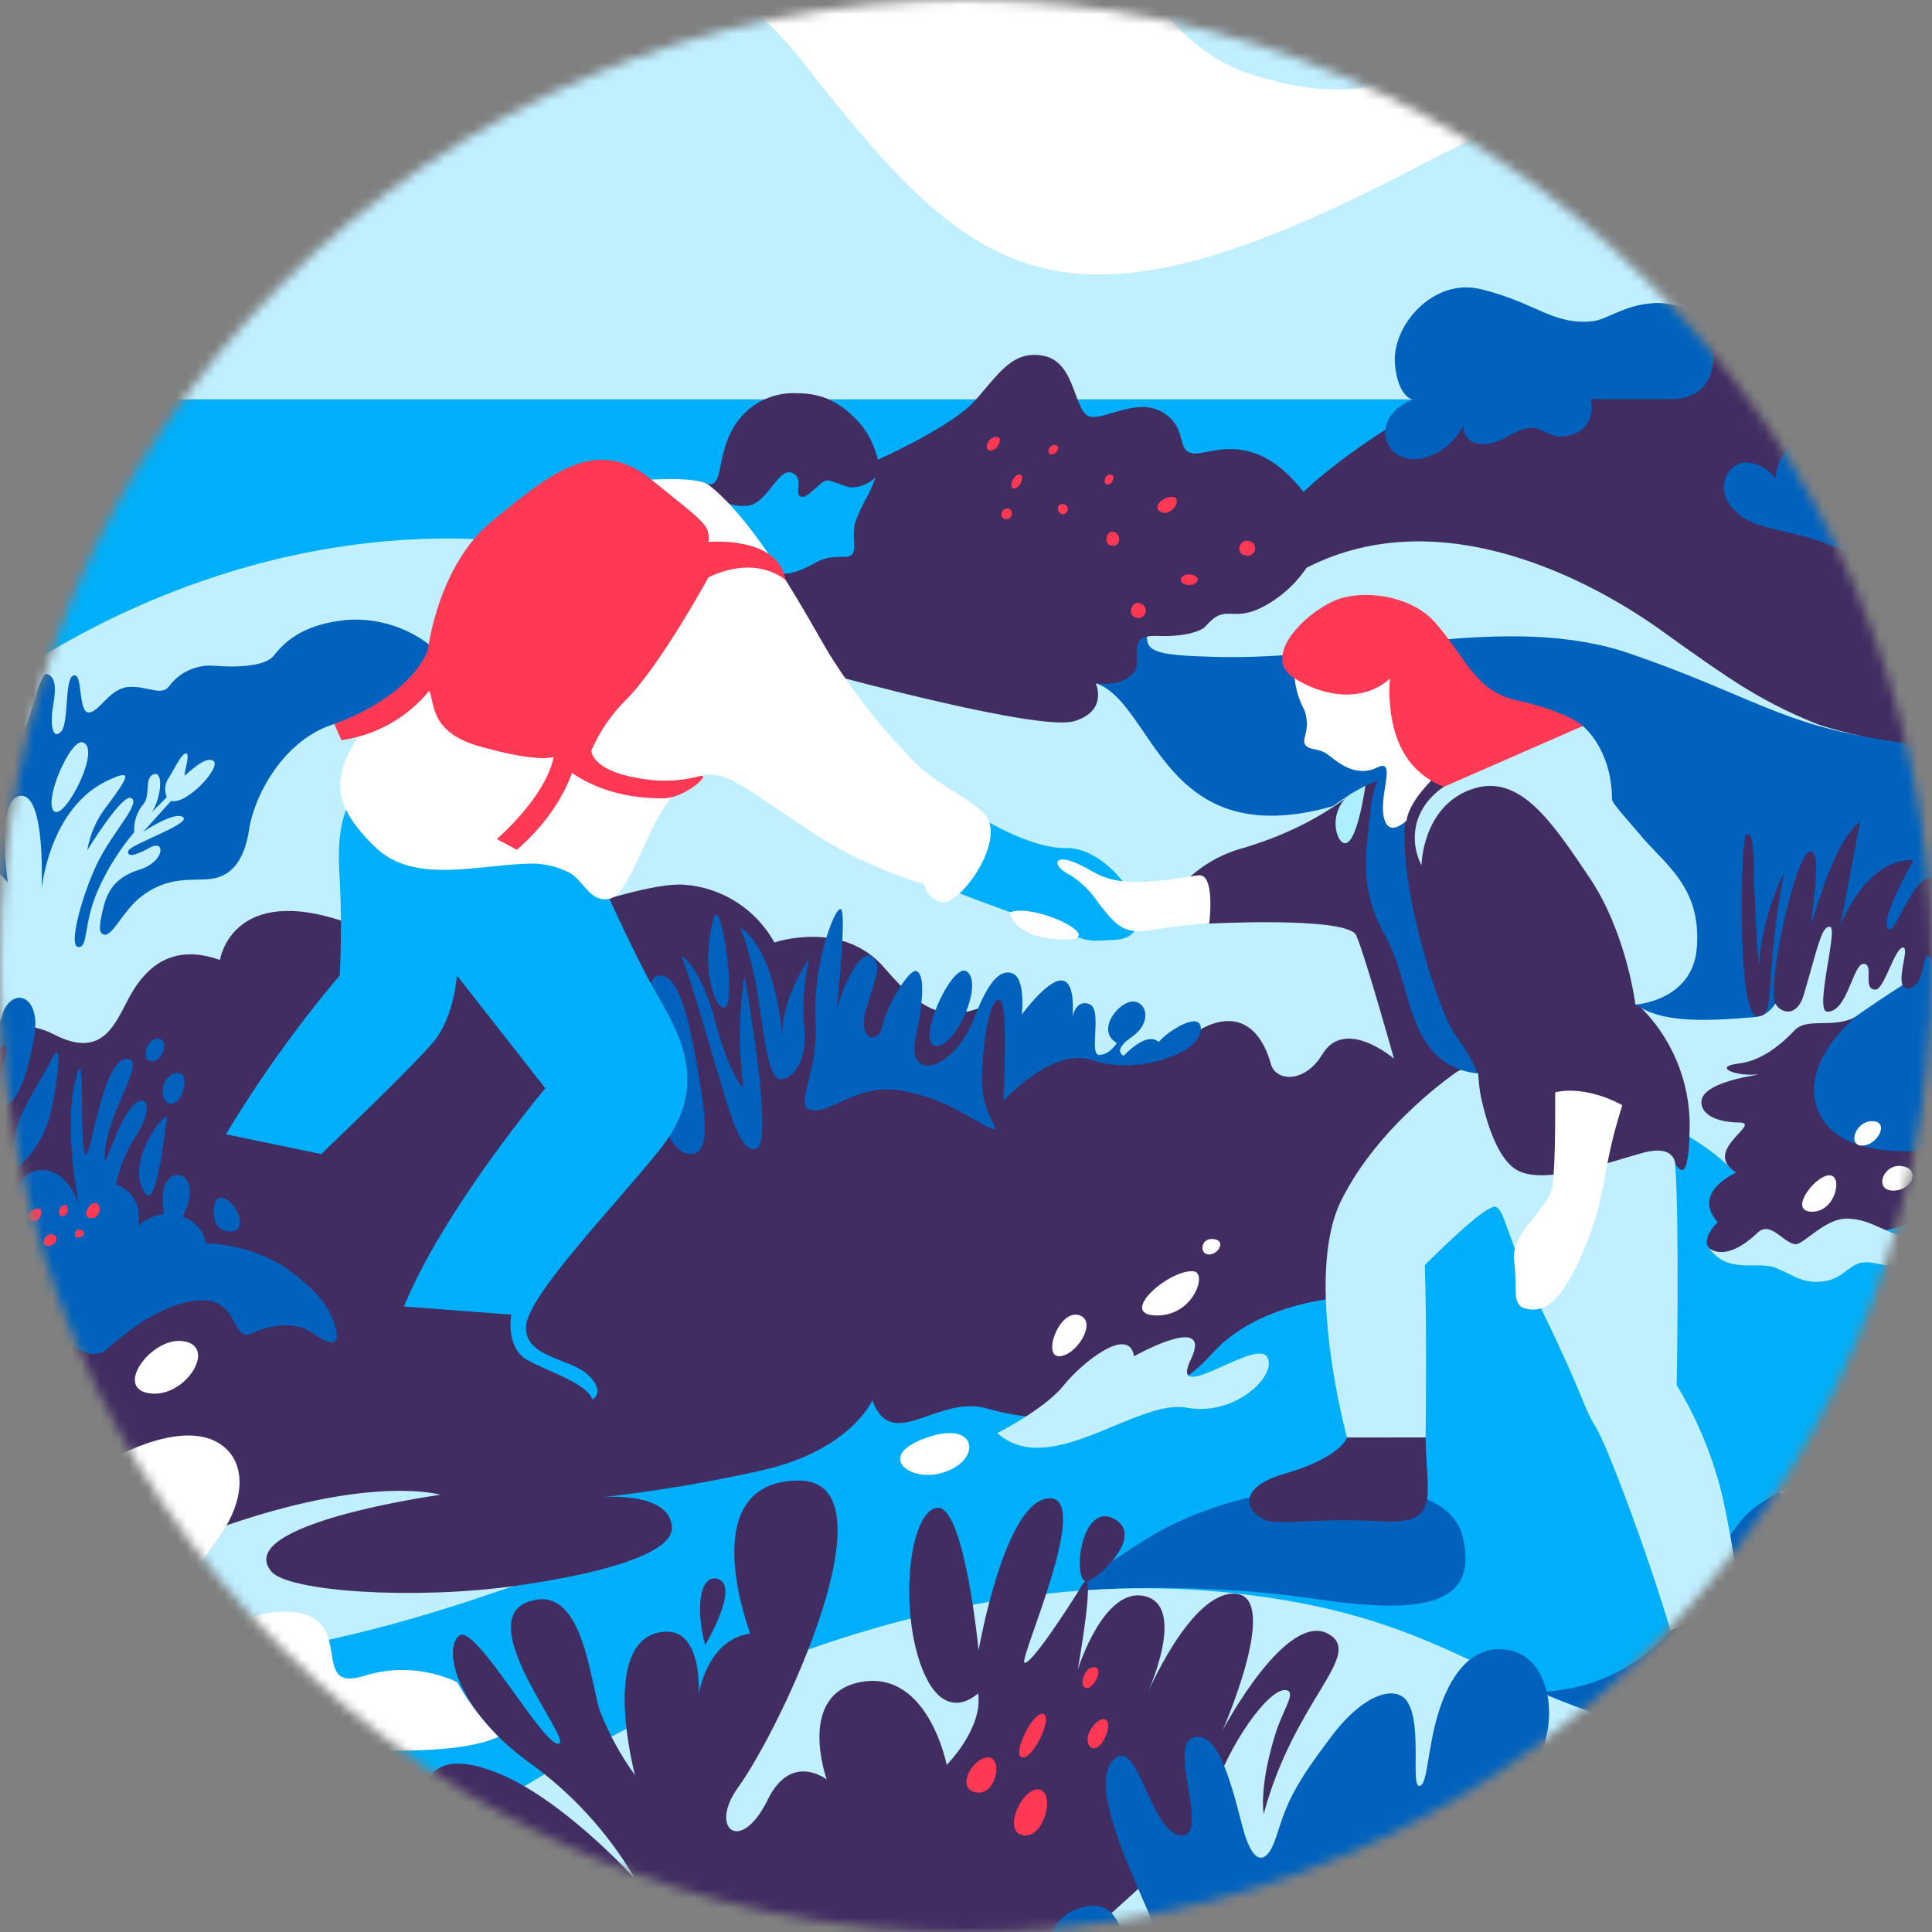 <svg width="202" height="202" viewBox="0 0 202 202" fill="none" xmlns="http://www.w3.org/2000/svg">
<rect x="0" y="0" width="202" height="202" fill="#808080" stroke="none"/>
<mask id="mask0" mask-type="alpha" maskUnits="userSpaceOnUse" x="0" y="0" width="202" height="202">
<circle cx="101" cy="101" r="101" fill="#C4C4C4"/>
</mask>
<g mask="url(#mask0)">
<path d="M260.012 41.744H-617.642V243H260.012V41.744Z" fill="#00AFF9"/>
<path d="M-617.2 41.753H-565.667L-559.328 38.544L-533.829 35.115L-512.562 41.753H259.562V-207H-615.076L-617.2 41.753Z" fill="#C0EFFF"/>
<path d="M114.079 166.236C121.708 165.772 129.363 166.058 136.936 167.087C148.024 168.789 154.821 168.227 152.91 160.593C150.998 152.959 130.911 154.031 120.001 160.823C109.092 167.614 114.079 166.236 114.079 166.236Z" fill="#0062BD"/>
<path d="M160.922 176.882C160.922 176.882 171.034 177.146 176.565 167.835C182.096 158.525 181.57 158.551 186.175 155.921C192.48 152.363 218.293 166.389 218.293 166.389L266.079 161.512L265.348 176.363C265.348 176.363 255.552 176.363 239.501 180.235C234.089 181.546 226.356 183.844 217.409 184.737C201.112 186.397 180.567 185.103 160.922 176.882Z" fill="#0062BD"/>
<path d="M45.748 210.039C45.748 210.039 31.804 202.277 45.578 192.771C65.52 179.01 96.559 162.916 129.212 166.593C155.306 169.538 155.493 179.452 186.141 183.52C234.199 189.895 234.513 175.418 271.05 176.423L260.811 210.669L45.748 210.039Z" fill="#C0EFFF"/>
<path d="M186.013 156.048C193.983 151.172 203.585 143.598 213.9 121.462C224.215 99.326 244.896 90.399 263.266 96.109L264.847 159.163L197.671 163.342L186.013 156.048Z" fill="#C0EFFF"/>
<path d="M181.094 122.287C175.528 116.645 164.95 114.083 164.95 114.083L128.558 115.913L-32.695 116.279V96.305C-24.889 91.723 -17.589 86.326 -10.918 80.203C5.15 65.088 29.485 53.752 55.409 56.799C81.332 59.846 131.838 57.761 131.838 57.761L153.623 51.072L219.27 77.156L278 56.067L274.958 116.773L181.094 122.287Z" fill="#C0EFFF"/>
<path d="M-23.212 152.849C-23.212 152.849 -32.703 172.465 -80.141 168.329C-100.355 166.567 -120.314 171.733 -135.269 170.831C-157.411 169.555 -164.957 164.219 -169.604 159.87C-179.444 148.21 -157.794 143.742 -147.317 145.742C-137.121 147.7 -131.59 147.444 -121.699 141.861C-109.362 134.908 -104.026 139.887 -96.209 133.113C-87.245 125.326 -75.145 129.079 -75.145 129.079C-75.145 129.079 -71.899 126.364 -69.622 128.015C-71.075 126.729 -72.703 125.657 -74.457 124.832C-84.585 119.496 -95.223 125.572 -99.71 128.636C-101.961 130.177 -106.507 131.011 -112.973 132.04C-125.871 134.125 -128.267 141.776 -141.939 138.449C-156.74 134.832 -165.279 137.155 -185.273 142.951C-205.266 148.746 -260.359 164.61 -281.915 164.593C-307.448 164.593 -321.706 156.244 -323.55 144.244C-326.524 124.764 -276.316 118.483 -244.801 122.117C-232.999 123.479 -210.364 127.751 -191.135 126.977C-169.044 126.126 -139.067 117.266 -131.989 112.509C-115.437 101.292 -52.119 115.436 -52.119 115.436L-6.414 82.492C-6.414 82.492 -11.155 83.216 -18.709 81.48C-21.403 80.867 -23.578 75.778 -27.291 76.152C-45.84 77.999 -75.145 72.748 -87.092 72.748C-105.955 72.748 -147.419 85.514 -189.903 93.913C-250.528 105.879 -294.533 95.93 -295.697 81.25C-296.504 71.122 -273.741 62.876 -313.957 58.842C-343.619 55.872 -376.935 58.229 -403.743 60.365C-435.963 62.918 -477.207 71.948 -518.45 63.191C-520.685 71.463 -538.299 68.348 -552.777 67.139C-563.143 66.288 -593.324 65.982 -601.464 65.378C-610.224 69.556 -612.034 68.271 -614.303 68.552C-621.1 69.403 -724.634 72.288 -624.796 88.858C-524.959 105.428 -410.005 70.867 -365.218 76.22C-331.554 80.246 -312.538 92.756 -318.001 105.428C-339.668 155.861 -570.17 122.143 -612.051 109.777C-651.077 98.254 -631.432 155.87 -631.432 155.87C-631.432 155.87 -639.182 189.844 -617.192 176.882C-582.729 156.534 -523.047 146.321 -459.1 159.529C-421.637 167.248 -364.496 189.554 -339.294 205.409C-299.461 230.481 -246.815 207.111 -239.032 201.418C-227.935 193.367 -213.72 182.797 -180.701 178.814C-138.778 173.75 -103.057 192.839 -54.379 196.686C-29.916 198.643 -28.634 182.142 -17.749 180.354C27.989 172.874 34.591 172.474 53.973 165.725V151.24L-23.212 152.849Z" fill="#C0EFFF"/>
<path d="M216.925 -105.751C211.351 -80.841 242.942 -27.471 225.948 -12.825C217.452 -5.523 210.952 -22.34 194.995 -22.34C177.941 -22.34 168.45 -14.944 162.418 -6.263C151.499 9.438 142.102 11.515 130.589 7.694C116.526 3.013 115.804 -18.518 89.15 -19.633C76.549 -20.161 66.208 -11.812 66.208 -11.812C66.208 -11.812 63.03 -37.19 33.393 -39.105C23.775 -39.727 60.116 -80.458 52.401 -81.351C31.728 -83.751 -12.065 -97.649 -39.781 -90.432C-67.88 -83.113 -79.793 -54.637 -83.54 -52.135C-92.037 -46.458 -93.082 -60.586 -113.279 -62.45C-127.086 -63.726 -138.769 -59.258 -145.992 -57.13C-153.214 -55.003 -159.264 -64.143 -165.849 -69.998C-181.993 -84.356 -213.219 -89.36 -237.01 -71.062C-260.801 -52.765 -254.573 -58.118 -277.472 -65.956C-302.962 -74.679 -335.989 -72.228 -355.218 -45.429C-355.218 -45.429 -360.494 -66.109 -382.917 -82.619C-404.516 -98.491 -430.007 -93.198 -453.152 -86.389C-476.297 -79.581 -494.786 -87.879 -511.78 -96.389C-528.774 -104.9 -550.866 -113.623 -576.356 -106.602C-601.846 -99.581 -619.69 -108.304 -619.69 -108.304L-614.592 -29.437C-590.231 -29.437 -377.114 -42.765 -333.78 -6.731C-290.446 29.302 -299.648 41.778 -269.909 41.778H-156.196C-156.196 41.778 -146.136 25.328 -123.764 26.459C-101.392 27.591 -78.153 26.179 -71.356 15.677C-64.558 5.175 -79.394 -11.974 -11.801 -14.927C26.672 -16.629 65.911 -16.629 84.034 6.596C102.158 29.821 111.088 36.902 148.339 17.362C186.574 -2.697 208.437 5.183 269.716 5.183L259.621 -140.082C259.621 -140.082 225.311 -143.231 216.925 -105.751ZM143.92 -21.497C141.255 -22.742 138.363 -23.426 135.423 -23.506C130.461 -23.676 123.868 -17.821 129.543 -23.837C135.219 -29.854 142.518 -26.22 142.518 -26.22C147.71 -34.008 153.386 -27.293 153.386 -27.293C147.132 -27.531 143.92 -21.514 143.92 -21.514V-21.497Z" fill="white"/>
<path d="M48.212 12.596C46.895 13.123 43.556 12.672 41.185 11.353C37.727 9.438 30.895 12.102 30.326 11.353C29.757 10.604 33.725 7.856 36.146 7.481C38.568 7.107 42.723 8.536 42.723 8.536C42.723 8.536 43.734 3.643 54.109 6.579C54.109 6.579 48.246 7.975 47.048 9.779C45.85 11.583 48.212 12.596 48.212 12.596Z" fill="white"/>
<path d="M196.524 159.18C191.825 163.384 186.328 162.755 186.175 166.133C186.022 169.512 194.85 172.167 203.704 168.235C212.557 164.304 215.2 166.746 217.452 171.163C219.703 175.58 229.5 172.167 236.434 168.329C243.367 164.491 260.802 165.844 260.802 165.844V154.159C259.074 153.071 257.454 151.817 255.968 150.415C253.138 147.717 248.847 146.304 245.287 150.415C245.287 150.415 243.588 147.461 242.186 145.385C239.637 141.589 235.983 140.355 233.239 145.385C232.926 144.219 232.235 143.189 231.276 142.457C229.764 141.538 227.333 141.913 226.118 145.385C225.362 147.564 225.362 148.874 224.419 148.857C223.476 148.84 224.02 145.827 222.898 144.738C221.777 143.649 219.329 144.278 216.525 149.317C212.965 155.717 204.8 157.887 206.941 152.721C209.227 147.189 215.438 136.628 214.019 135.759C212.6 134.891 209.771 140.696 206.627 146.091C203.483 151.487 199.931 156.134 196.524 159.18Z" fill="#422D62"/>
<path d="M140.98 135.649C136.961 135.785 130.427 137.351 126.74 141.513C121.641 147.283 112.057 149.836 103.254 147.274C98.012 145.751 93.279 151.997 91.206 146.423C91.206 146.423 88.895 151.666 79.642 153.734C74.173 154.966 68.642 155.901 63.073 156.534C63.073 156.534 70.074 155.921 70.253 159.699C70.372 162.082 64.551 164.295 53.99 165.793C43.275 167.316 30.156 166.397 28.389 164.329C24.14 159.333 46.037 156.287 46.037 156.287C46.037 156.287 39.239 154.219 24.132 159.333C9.024 164.448 -8.241 165.427 -23.212 152.874C-38.184 140.321 -37.657 141.538 -37.657 141.538C-37.657 141.538 -41.336 146.959 -48.644 141.938C-48.644 141.938 -54.761 146.193 -60.327 140.934C-60.327 140.934 -62.876 139.742 -66.529 141.666C-70.183 143.589 -73.097 141.844 -75.29 139.47C-77.482 137.096 -84.194 137.998 -88.885 139.649C-95.368 141.938 -98.171 135.555 -90.346 135.079C-82.86 134.619 -82.495 133.981 -79.665 132.423C-76.836 130.866 -72.732 125.845 -69.622 128.032C-69.622 128.032 -69.078 112.305 -51.821 107.607C-51.821 107.607 -53.011 104.041 -48.72 103.862C-44.429 103.683 -47.989 102.16 -46.8 99.607C-45.61 97.054 -41.778 95.582 -40.045 98.969C-40.045 98.969 -38.583 95.309 -35.295 95.309C-32.007 95.309 -31.463 98.713 -31.463 98.713C-31.463 98.713 -28.914 97.862 -28.999 99.99C-29.084 102.118 -31.65 103.394 -31.65 103.394C-31.65 103.394 -28.362 102.024 -28.251 105.403C-28.251 105.403 -24.512 104.492 -23.782 108.237C-23.632 109.027 -23.644 109.839 -23.816 110.624C-23.989 111.41 -24.318 112.152 -24.784 112.807C-24.784 112.807 -21.683 108.603 -19.304 112.262C-19.304 112.262 -16.381 108.237 -13.552 112.441C-13.552 112.441 -11.852 107.505 -8.258 112.075C-8.258 112.075 -8.165 106.969 -3.874 110.151C-3.874 110.151 0.324 105.394 5.617 108.143C10.911 110.892 12.1 106.773 13.647 104.032C15.193 101.292 17.895 98.543 22.993 100.373C22.993 100.373 24.242 92.143 36.478 96.535C48.713 100.926 65.231 91.965 71.621 92.509C73.555 92.662 75.422 93.294 77.053 94.347C78.684 95.4 80.029 96.842 80.967 98.543C80.967 98.543 88.087 96.075 92.472 101.198C96.856 106.322 99.499 107.326 105.217 104.032L106.585 107.045L110.239 104.118L114.343 110.33C114.343 110.33 118.319 112.994 123.927 108.679C128.677 105.02 131.685 106.977 132.874 111.232C133.393 113.105 136.409 113.292 138.261 110.228C140.632 106.296 145.747 110.688 145.747 110.688C145.747 110.688 142.705 99.811 141.796 97.794C140.887 95.777 126.153 96.577 126.153 96.577C126.483 95.127 126.442 93.616 126.034 92.186C125.728 91.394 124.207 91.879 124.207 91.879C125.857 90.331 127.867 89.22 130.053 88.645C141.193 85.292 143.138 79.871 145.084 81.88C145.084 81.88 148.916 79.71 151.533 82.084C151.533 82.084 157.923 78.68 163.284 85.105C168.646 91.531 172.631 98.084 171.254 105.037C172.99 106.693 174.367 108.689 175.298 110.902C176.229 113.114 176.695 115.495 176.667 117.896C176.488 125.938 175.027 120.577 173.99 120.577C172.954 120.577 164.177 122.568 162.188 123.011C158.501 123.862 155.433 123.011 154.541 112.245C154.541 112.245 153.471 111.139 150.548 114.058C150.004 114.602 148.848 115.139 148.169 116.185C145.152 120.79 141.286 129.147 141.371 131.317C141.372 132.77 141.241 134.22 140.98 135.649Z" fill="#422D62"/>
<path d="M75.257 52.28C75.257 52.28 71.757 49.778 73.762 50.519C75.767 51.259 74.731 47.965 76.744 44.604C77.42 43.482 78.387 42.566 79.543 41.951C80.698 41.337 81.998 41.047 83.304 41.114C86.048 41.114 87.934 42.076 89.923 44.272C90.828 45.376 91.465 46.675 91.784 48.068C91.784 48.068 99.431 44.663 101.912 41.914C104.393 39.166 105.863 36.493 109.211 37.225C112.558 37.957 112.252 43.259 114.02 43.566C115.787 43.872 119.288 41.242 122.049 43.446C124.114 45.089 123.026 47.165 124.726 47.404C126.425 47.642 130.996 44.663 136.29 51.429C136.29 51.429 157.609 30.221 198.079 30.221H271.746V72.28C271.746 72.28 242.262 66.152 219.992 85.539C216.501 83.388 212.76 81.673 208.853 80.433C201.699 78.195 192.709 77.029 187.857 74.944C178.732 71.105 167.278 58.484 151.44 57.029C142.493 56.178 136.562 59.497 136.562 59.497C136.562 59.497 133.248 64.391 128.983 64.314C125.822 64.254 127.521 66.646 120.766 66.51C117.843 66.45 119.679 68.773 118.702 70.544C117.724 72.314 114.564 71.446 114.564 71.446C114.564 71.446 115.906 74.314 112.312 75.403C108.718 76.493 87.45 70.688 87.45 70.688L79.718 59.046L75.257 52.28Z" fill="#422D62"/>
<path d="M211.181 23.225L213.874 18.97C215.149 16.962 215.149 17.038 207.621 17.038H191.027C190.747 17.038 190.471 17.095 190.214 17.204C189.957 17.314 189.725 17.475 189.531 17.677L184.153 23.311L211.181 23.225Z" fill="#422D62"/>
<path d="M29.672 211.477C29.672 211.477 23.724 196.422 36.622 200.788C36.622 200.788 40.361 192.082 49.367 190.175C58.043 188.354 66.361 196.363 66.361 196.363C63.542 191.57 59.746 187.426 55.222 184.201C47.515 178.567 46.343 172.261 48.025 171.001C49.707 169.742 56.743 182.499 58.391 182.32C60.039 182.142 49.35 169.682 55.162 167.504C60.974 165.325 61.645 175.733 62.742 178.933C63.672 181.303 64.9 183.545 66.395 185.605C66.395 185.605 62.529 171.223 69.403 170.61C73.507 170.244 73.057 177.103 73.057 177.103C73.057 177.103 73.906 171.435 78.444 170.797C78.444 170.797 72.343 154.9 83.465 154.797C93.874 154.704 81.766 180.525 77.169 186.89C74.068 191.146 77.415 194.005 80.27 188.167C82.734 183.137 86.439 186.056 86.439 186.056C86.439 186.056 83.185 177.018 90.127 175.844C97.069 174.669 98.981 184.533 98.981 184.533C98.981 184.533 102.813 180.695 102.269 177.035C102.269 177.035 98.802 180.508 96.423 174.482C94.044 168.457 94.962 158.312 97.884 157.657C100.807 157.002 102.32 172.559 102.32 172.559C102.32 172.559 105.005 156.925 109.661 156.653C114.317 156.38 106.466 173.563 107.112 173.844C107.758 174.125 111.607 168.252 113.162 165.699C114.717 163.146 112.686 174.576 112.686 174.576C112.686 174.576 115.422 165.708 119.806 166.916C124.191 168.125 119.806 177.427 119.806 177.427C119.806 177.427 124.462 166.27 129.204 166.635C133.945 167.001 127.836 180.899 127.836 180.899C127.836 180.899 134.633 168.057 139.06 170.933C142.459 173.155 135.321 177.793 132.127 189.656C132.127 189.656 131.591 186.95 133.35 181.291C134.157 178.737 135.415 177.12 134.633 176.763C133.129 176.065 129.119 181.333 127.105 186.729C122.857 198.107 109.763 201.043 109.763 211.503L29.672 211.477Z" fill="#422D62"/>
<path d="M65.919 195.946C65.919 195.946 50.982 192.695 47.643 191.69C44.303 190.686 43.003 187.435 45.433 185.222C46.436 184.286 48.39 183.852 52.316 185.495C58.918 188.286 65.919 195.946 65.919 195.946Z" fill="#422D62"/>
<path d="M74.866 165.044C73.056 164.772 72.768 168.567 73.728 171.989C73.719 172.031 77.602 165.495 74.866 165.044Z" fill="#422D62"/>
<path d="M113.476 165.333C114.156 165.631 119.908 160.746 116.535 158.831C113.162 156.917 112.091 164.746 113.476 165.333Z" fill="#422D62"/>
<path d="M149.052 150.287C149.112 156.44 150.752 159.427 144.37 159.061C137.989 158.695 134.879 159.368 132.815 159.061C130.886 158.763 128.43 155.785 134.336 154.074C140.241 152.363 140.844 150.295 140.844 150.295L149.052 150.287Z" fill="#422D62"/>
<path d="M182.037 167.053L174.67 170.457C174.67 170.457 175.775 174.074 170.83 180.422C170.83 180.422 172.164 180.857 175.299 181.588C177.848 182.167 179.292 182.439 179.292 182.439C180.218 180.997 181.034 179.486 181.731 177.92C182.836 175.563 184.314 174.406 182.037 167.053Z" fill="#422D62"/>
<path d="M191.307 76.22C184.288 73.556 180.805 71.029 173.752 65.957C166.7 60.884 150.76 52.11 136.613 59.361C135.428 61.117 133.817 62.543 131.931 63.505C128.796 65.097 128.175 63.054 126.111 65.412C124.046 67.769 119.925 65.514 119.313 67.114C119.313 67.114 123.655 71.803 147.191 67.259C163.701 64.067 174.679 69.88 180.575 72.288C186.472 74.697 191.307 76.22 191.307 76.22Z" fill="#C0EFFF"/>
<path d="M184.153 23.328L183.303 31.2C188.032 30.683 192.786 30.419 197.544 30.408C206.508 30.408 211.283 30.221 211.283 30.221L211.173 23.234L184.153 23.328Z" fill="#FF3853"/>
<path d="M74.586 96.109C75.308 93.394 76.778 103.232 76.047 104.969C75.317 106.705 73.006 102.067 74.586 96.109Z" fill="#0062BD"/>
<path d="M109.78 211.477C109.78 211.477 106.797 201.077 113.178 199.409C119.262 197.826 116.577 208.703 121.675 207.852C125.482 207.213 111.997 187.784 116.577 183.852C119.007 181.75 120.35 191.775 123.511 191.895C126.671 192.014 121.735 181.878 125.091 181.597C127.122 181.427 128.371 184.89 129.883 190.89C130.937 195.069 132.432 195.248 133.486 191.895C134.599 188.354 135.355 186.627 139.255 181.486C142.654 177.001 146.053 176.065 147.208 178.023C148.67 180.474 147.506 186.661 148.381 186.729C149.256 186.797 149.23 182.908 150.36 179.18C151.491 175.452 153.759 171.759 157.812 172.533C161.05 173.154 162.494 177.129 161.789 181.044C161.249 183.733 160.426 186.358 159.333 188.873C159.333 188.873 164.202 178.21 167.609 180.644C171.016 183.078 164.499 192.405 164.499 192.405C164.499 192.405 173.174 183.188 176.556 187.716C178.519 190.337 173.769 195.001 169.223 199.631C164.382 204.475 160.488 210.185 157.744 216.464L109.78 211.477Z" fill="#0062BD"/>
<path d="M32.909 139.513C31.524 138.534 29.425 138.006 26.188 139.453C24.344 140.304 24.854 135.887 21.141 135.947C17.428 136.006 13.494 138.993 11.344 140.942C9.194 142.891 7.096 139.759 1.428 138.389C-2.072 137.538 -5.08 138.483 -5.446 135.189C-5.811 131.896 -6.865 131.002 -11.895 130.057C-16.925 129.113 -15.293 126.262 -13.237 122.296C-11.776 119.453 -19.899 120.917 -19.516 119.368C-18.344 114.585 -13.433 114.594 -10.314 113.802C-6.661 112.875 -5.029 111.632 -4.112 109.547C-2.472 105.769 -1.138 106.994 -0.449 106.994C0.239 106.994 0.086 106.058 0.587 105.292C1.904 103.241 4.198 104.535 3.604 108.237C3.162 110.951 2.202 114.968 0.63 115.547C-1.681 116.398 1.301 109.59 0.57 109.334C-0.161 109.079 -5.31 114.305 -6.729 120.611C-7.459 123.845 -7.17 128.075 -5.811 128.483C-4.596 128.849 -5.879 126.781 -4.536 120.492C-3.5 115.624 -1.673 114.092 -1.673 114.092C-1.928 116.152 -1.677 118.244 -0.942 120.185C0.273 123.172 -1.308 126.041 -0.093 126.704C1.122 127.368 1.122 122.619 4.105 122.355C7.087 122.092 8.243 125.913 8.243 125.913C8.243 125.913 6.662 118.356 7.818 113.232C8.974 108.109 8.302 117.317 8.795 120.304C9.288 123.292 10.554 109.973 13.477 110.739C15.117 111.164 11.412 115.981 10.979 120.373C10.698 123.224 11.642 119.121 13.162 116.594C14.981 113.573 16.561 115.334 14.012 119.096C13.105 120.556 12.466 122.167 12.126 123.853C12.126 123.853 14.998 124.577 14.437 128.177C15.194 127.503 16.135 127.07 17.139 126.934C17.034 126.347 16.991 125.751 17.012 125.155C17.156 121.751 20.41 122.355 19.782 125.317C19.643 125.98 19.408 126.62 19.085 127.215C19.71 127.412 20.27 127.776 20.704 128.267C21.139 128.759 21.43 129.361 21.549 130.006C24.422 130.091 27.222 130.927 29.672 132.432C33.198 134.866 34.541 136.764 35.084 138.832C35.688 141.147 34.005 140.304 32.909 139.513Z" fill="#0062BD"/>
<path d="M1.811 117.734C2.295 115.905 4.105 113.232 5.507 110.551C6.611 108.432 5.991 113.402 5.328 116.143C4.874 118.361 3.721 120.374 2.04 121.887C0.732 123.053 1.224 119.939 1.811 117.734Z" fill="#0062BD"/>
<path d="M16.536 108.586C15.304 108.543 14.666 110.875 15.847 110.96C17.028 111.045 17.776 108.628 16.536 108.586Z" fill="#0062BD"/>
<path d="M18.685 112.194C16.986 112.007 16.272 115.351 17.955 115.394C19.093 115.419 19.917 112.33 18.685 112.194Z" fill="#0062BD"/>
<path d="M17.453 116.994C17.768 115.556 12.755 121.504 15.227 124.823C16.4 126.415 17.267 117.828 17.453 116.994Z" fill="#0062BD"/>
<path d="M22.874 125.266C22.203 125.419 21.812 128.509 23.783 128.738C26.485 129.062 24.438 124.9 22.874 125.266Z" fill="#0062BD"/>
<path d="M36.359 64.808C32.11 65.208 30.003 66.757 28.627 68.552C27.853 69.565 25.228 69.829 22.483 69.616C21.549 69.524 20.606 69.681 19.751 70.071C18.896 70.461 18.159 71.071 17.615 71.837C16.765 72.782 15.304 71.659 13.366 71.837C11.429 72.016 10.384 74.459 9.288 74.493C8.192 74.527 8.634 70.757 7.86 70.62C6.645 70.407 7.283 75.522 6.399 76.475C5.515 77.429 5.209 75.778 5.549 73.82C5.889 71.863 5.796 70.808 4.938 70.467C4.079 70.127 2.992 76.535 2.286 76.424C1.581 76.314 1.649 73.344 2.805 70.271C3.705 67.871 2.227 66.671 1.105 68.323C-0.016 69.974 -1.053 78.714 -1.053 78.714C-1.053 78.714 -2.54 72.22 -2.089 71.003C-1.639 69.786 -0.169 70.059 -1.146 67.046C-2.123 64.033 -2.404 68.876 -2.404 68.876C-2.404 68.876 -3.016 68.084 -3.653 68.51C-3.925 68.688 -4.018 70.518 -3.134 72.407C-1.945 74.961 -2.752 78.876 -3.253 81.335C-4.103 85.59 -2.582 71.922 -4.953 70.271C-7.323 68.62 -5.284 74.05 -5.284 74.05C-5.284 74.05 -6.984 73.684 -6.627 76.459C-6.634 76.676 -6.581 76.891 -6.475 77.081C-6.368 77.27 -6.212 77.427 -6.023 77.534C-5.834 77.641 -5.619 77.694 -5.402 77.687C-5.185 77.681 -4.974 77.615 -4.791 77.497L-4.74 81.641C-4.74 81.641 -7.536 79.658 -8.029 73.352C-8.521 67.046 -11.427 70.697 -9.278 73.778C-9.75 73.985 -10.126 74.364 -10.329 74.838C-10.533 75.312 -10.549 75.845 -10.374 76.331C-9.796 78.254 -8.445 77.956 -8.445 77.956C-8.445 77.956 -8.003 80.28 -6.601 81.097C-6.601 81.097 -8.521 84.195 -4.961 84.594C-3.37 87.384 -1.428 89.959 0.817 92.254C0.817 92.254 -0.492 83.42 2.159 83.207C4.81 82.995 4.351 92.986 4.351 92.986C4.351 92.986 5.107 84.475 11.276 81.599C13.953 80.348 13.477 81.165 11.174 84.28C10.111 85.621 9.407 87.212 9.126 88.901C9.126 88.901 12.806 82.867 13.749 83.446C14.692 84.024 11.922 86.85 10.35 89.905C8.778 92.96 7.002 99.02 8.217 99.02C9.254 99.02 8.676 96.671 10.223 93.105C11.197 90.903 12.478 88.852 14.029 87.011C13.967 86.006 14.269 85.012 14.879 84.212C15.856 83.267 14.998 81.344 16.068 80.952C17.139 80.561 16.833 83.454 15.89 84.909L17.436 83.344C17.295 83.007 17.244 82.639 17.287 82.277C17.33 81.914 17.467 81.569 17.683 81.275C18.413 80.058 19.025 78.722 19.476 78.773C19.926 78.824 19.144 81.139 19.323 81.071C19.501 81.003 21.515 78.901 22.331 79.573C23.146 80.246 19.476 84.195 17.895 83.735L14.972 86.969C14.972 86.969 18.286 84.748 19.144 85.445C20.002 86.143 13.638 88.279 13.426 88.952C13.213 89.624 14.063 89.531 15.678 88.62C17.292 87.709 17.292 90.084 14.556 90.935C11.82 91.786 11.106 93.445 10.69 95.386C10.409 96.722 10.223 97.684 10.996 97.726C11.769 97.769 12.984 95.173 14.615 93.862C17.572 91.463 20.181 92.16 22.127 91.879C24.072 91.599 25.525 90.177 26.052 86.688C26.579 83.199 29.706 77.148 35.203 75.624C44.677 73.02 45.399 67.82 45.399 67.82C42.888 65.683 39.648 64.603 36.359 64.808ZM5.634 84.799C4.538 83.726 7.334 77.301 8.617 77.607C10.715 78.126 6.73 85.897 5.634 84.799Z" fill="#0062BD"/>
<path d="M72.402 120.653C74.518 120.398 73.592 115.445 72.725 110.551C71.859 105.658 70.626 101.275 68.57 102.092C66.514 102.909 67.84 121.198 72.402 120.653Z" fill="#0062BD"/>
<path d="M79.157 120.058C77.322 121.002 75.962 115.028 75.053 112.185C74.204 109.479 72.504 103.139 71.221 99.896C71.221 99.896 73.277 101.037 74.824 106.934C76.277 112.475 77.747 113.785 77.747 113.785C77.206 109.87 77.238 105.896 77.84 101.99C77.84 101.99 80.933 119.147 79.157 120.058Z" fill="#0062BD"/>
<path d="M77.347 96.96C77.347 96.96 78.291 98.662 79.123 103.471C79.973 108.407 80.219 112.832 81.672 112.832C82.734 112.832 84.536 111.13 84.077 107.258C83.885 104.899 84.06 102.525 84.595 100.22C84.595 100.22 81.587 104.475 81.808 108.534C81.842 108.586 81.188 99.326 77.347 96.96Z" fill="#0062BD"/>
<path d="M87.918 95.054C87.229 94.781 84.91 101.267 85.266 106.662C85.623 112.058 83.032 115.573 84.672 116.024C86.838 116.594 89.506 113.215 94.256 114.032C99.006 114.849 101.835 117.275 103.518 117.922C105.2 118.568 102.422 116.824 102.668 112.16C102.914 107.496 103.603 104.313 104.537 104.569C105.472 104.824 104.903 115.13 104.903 115.13C104.903 115.13 110.001 109.368 114.3 110.875C118.6 112.381 125.159 110.279 125.524 107.862C125.89 105.445 122.194 107.683 121.14 108.96C121.14 108.96 120.18 107.632 117.486 110.381C117.486 110.381 116.212 109.879 118.336 108.415C120.46 106.952 119.934 104.756 118.472 104.713C117.011 104.671 114.504 107.726 116.773 109.054C116.773 109.054 116 110.33 114.903 110.288C113.807 110.245 115.311 105.53 113.901 104.986C112.49 104.441 112.125 106.313 112.125 106.313C112.125 106.313 112.533 102.654 111.029 102.518C109.525 102.381 106.831 106.083 106.831 106.083C106.831 106.083 107.29 102.194 105.778 101.743C104.265 101.292 103.042 103.352 101.81 106.543C99.754 111.845 94.732 113.309 95.743 108.466C96.754 103.624 96.516 101.743 95.786 101.522C95.055 101.301 92.727 105.088 92.268 107.232C91.809 109.377 89.532 108.79 90.628 105.266C91.724 101.743 92.2 100.739 91.036 99.964C89.872 99.19 87.34 104.39 87.34 106.841C87.365 106.773 88.597 95.326 87.918 95.054Z" fill="#0062BD"/>
<path d="M101.045 101.547C99.516 100.611 95.692 109.088 97.808 109.36C99.924 109.632 102.931 102.688 101.045 101.547Z" fill="#0062BD"/>
<path d="M166.471 33.591C168.068 33.429 169.75 31.889 172.903 31.693C174.721 31.574 178.001 32.289 178.749 34.8C179.598 37.574 179.343 41.736 174.636 41.736C169.283 41.736 166.292 41.736 166.292 41.736C166.292 41.736 167.091 44.714 164.168 45.497C161.245 46.28 161.347 43.395 157.761 45.574C155.773 46.782 153.156 46.902 152.969 44.57C152.423 45.606 151.622 46.485 150.641 47.123C149.715 47.667 148.092 48.382 146.656 47.795C146.063 47.589 145.559 47.184 145.23 46.65C144.9 46.115 144.765 45.482 144.846 44.859C145.033 43.302 146.546 42.178 147.71 41.787C147.71 41.787 146.163 41.532 145.849 38.093C145.483 34.119 149.817 28.953 154.915 30.255C160.65 31.676 162.299 33.983 166.471 33.591Z" fill="#0062BD"/>
<path d="M180.652 52.45C182.751 56.016 187.704 54.85 193.185 57.872C196.193 59.574 202.361 60.697 206.899 59.412C212.303 57.88 214.92 55.08 215.625 52.195C216.662 53.005 217.903 53.512 219.21 53.659C224.988 54.51 228.489 51.233 230.724 47.37C231.231 47.806 231.884 48.035 232.552 48.009C233.22 47.984 233.854 47.707 234.326 47.233C234.921 46.621 235.864 44.927 236.875 45.353C239.068 46.255 240.758 44.766 241.557 43.863C239.229 44.127 237.377 40.987 235.049 41.31C234.517 41.432 234.027 41.69 233.625 42.058C233.223 42.427 232.923 42.893 232.754 43.412C231.696 42.748 230.45 42.448 229.206 42.559C227.962 42.669 226.788 43.184 225.863 44.025C224.377 45.37 221.36 49.336 214.206 45.242C211.07 43.446 206.414 44.246 206.236 48.987C206.236 48.987 202.939 45.583 199.999 45.863C199.295 45.987 198.639 46.303 198.102 46.776C197.566 47.249 197.17 47.861 196.957 48.544C196.464 49.821 195.708 49.965 194.918 48.093C194.622 47.384 194.162 46.756 193.576 46.261C192.99 45.765 192.294 45.417 191.546 45.245C190.799 45.072 190.021 45.081 189.277 45.27C188.534 45.459 187.846 45.823 187.271 46.331C186.335 47.361 185.754 48.665 185.614 50.05C185.257 49.535 184.782 49.112 184.23 48.816C183.677 48.52 183.063 48.36 182.436 48.348C180.83 48.45 179.522 50.536 180.652 52.45Z" fill="#0062BD"/>
<path d="M119.908 66.569C119.908 68.186 121.123 68.518 126.96 68.68C142.051 69.105 157.549 63.863 170.532 68.374C183.277 72.799 186.141 75.727 197.187 77.395C212.481 79.71 220.035 85.412 220.035 85.412C220.035 85.412 234.726 70.322 260.819 71.233L262.952 96.084C257.097 94.411 250.934 94.119 244.947 95.233C238.081 96.497 231.698 99.643 226.509 104.322C218.165 111.734 215.829 117.266 214.155 120.815C212.481 124.364 192.496 122.253 192.496 122.253C192.496 122.253 183.796 113.93 189.208 109.785C194.621 105.641 199.608 102.569 199.608 102.569C199.608 102.569 200.288 97.726 197.909 97.607C196.549 97.539 194.281 100.313 191.919 101.973C191.579 102.211 191.834 102.475 191.494 102.569C191.154 102.662 192.343 93.522 191.97 93.531C191.256 93.531 188.452 102.526 187.934 102.645C185.971 103.079 185.911 106.143 183.464 106.347C177.754 106.824 173.591 106.892 170.974 104.977C170.974 104.977 179.471 99.871 176.786 95.513C174.101 91.156 167.32 89.301 167.524 84.492C167.839 78.339 165.094 73.752 158.101 73.573L144.982 81.846C144.982 81.846 144.787 80.45 139.34 84.297C121.497 89.335 120.775 73.599 114.572 71.42C116.203 71.693 118.107 71.259 118.718 70.007C119.177 69.063 118.243 66.825 119.908 66.569Z" fill="#0062BD"/>
<path d="M152.4 112.015C152.4 112.015 144.184 117.504 140.216 125.547C136.248 133.589 140.836 150.295 140.836 150.295H149.052C149.052 150.295 149.205 139.172 148.976 132.27C148.976 132.27 155.408 125.734 156.411 126.194C157.413 126.653 157.26 128.883 161.339 137.257C165.587 145.964 165.536 147.129 166.819 149.172C168.102 151.214 172.436 162.942 174.67 170.508L182.037 167.104C182.037 167.104 181.136 161.419 180.193 156.891C179.221 152.632 177.572 148.557 175.307 144.823C175.307 144.823 175.605 128.117 175.155 121.845C175.155 121.845 175.324 119.521 171.603 120.577C167.881 121.632 161.228 123.981 158.509 122.279C155.425 120.373 154.397 112.211 154.397 112.211C154.295 112.086 154.164 111.988 154.017 111.924C153.869 111.86 153.708 111.833 153.547 111.845C153.369 111.845 153.326 111.666 153.054 111.751C152.83 111.823 152.611 111.911 152.4 112.015Z" fill="#C0EFFF"/>
<path d="M145.305 81.803C145.246 80.646 143.733 80.45 143.308 84.654C142.884 88.858 141.94 92.756 144.829 97.82C147.718 102.883 146.903 111.275 154.414 112.228C154.414 112.228 154.167 110.926 152.256 108.364C150.344 105.803 146.223 92.569 146.928 85.897L145.305 81.803Z" fill="#0062BD"/>
<path d="M148.627 90.467C147.9 89.064 147.73 87.437 148.152 85.914C149.452 81.735 154.15 80.748 157.957 79.012C161.764 77.275 165.485 75.905 165.485 75.905C165.485 75.905 168.519 78.263 168.544 83.565C168.544 84.016 170.532 86.118 171.467 87.258C173.965 90.305 177.916 92.679 177.415 99.079C176.99 104.671 170.991 105.037 170.991 105.037C170.991 105.037 170.082 97.539 166.182 91.752C162.282 85.965 158.849 80.688 153.768 82.552C148.687 84.416 148.627 90.467 148.627 90.467Z" fill="#C0EFFF"/>
<path d="M141.15 83.046C138.958 84.748 139.57 87.607 140.385 88.092C141.821 88.943 142.765 82.135 142.765 82.135L141.15 83.046Z" fill="#ACEFFF"/>
<path d="M135.364 70.935C135.483 72.111 135.836 73.251 136.4 74.288C136.615 74.905 136.685 75.563 136.604 76.212C136.519 76.978 136.171 77.505 136.502 77.914C137.021 78.51 137.921 78.178 138.89 78.935C139.859 79.692 141.753 81.344 143.988 80.246C146.223 79.148 143.869 83.65 144.838 85.931C145.237 86.892 146.155 86.62 147.055 85.803C147.531 82.85 151.516 80.356 149.358 81.335C149.095 79.148 146.019 69.003 146.019 69.003L135.364 70.935Z" fill="white"/>
<path d="M150.072 65.114C147.523 62.186 142.348 61.565 139.502 62.816C136.213 64.263 131.854 68.773 135.364 70.935C139.391 73.403 143.223 72.935 145.33 70.935C145.238 71.826 145.238 72.725 145.33 73.616C145.551 76.348 146.486 80.501 150.964 82.263L165.51 75.897C165.51 75.897 163.76 74.356 158.645 73.242C154.227 72.28 153.368 68.876 150.072 65.114Z" fill="#FF3853"/>
<path d="M39.018 80.118C37.667 83.063 34.914 83.352 35.518 91.879C35.692 95.247 35.692 98.622 35.518 101.99C31.116 107.198 27.139 112.75 23.622 118.594L33.58 120.662C33.58 120.662 43.343 111.36 45.365 108.875C47.507 106.262 47.77 101.99 47.77 101.99L57.015 113.785C57.015 113.785 46.428 126.364 42.23 136.602L53.454 137.453C53.454 137.453 52.817 140.925 55.154 142.21C57.49 143.495 61.221 144.559 61.96 146.321C61.96 146.321 63.362 145.555 61.501 143.768C59.64 141.981 54.899 141.972 54.992 138.738C55.086 135.504 64.288 126.083 68.987 120.185C73.685 114.288 71.859 109.394 68.987 104.5C66.115 99.607 62.189 90.56 62.189 90.56C62.189 90.56 41.414 74.978 39.018 80.118Z" fill="#00AFF9"/>
<path d="M75.419 52.34C76.295 52.801 77.291 52.985 78.274 52.867C80.432 52.467 81.494 48.45 83.057 49.574C84.043 50.28 82.87 51.863 83.907 51.957C84.459 52.008 85.759 50.408 86.329 50.255C86.898 50.102 88.393 50.987 89.116 50.97C90.042 50.924 90.918 50.532 91.571 49.872C91.248 50.638 91.112 51.072 90.764 51.744C90.221 52.676 89.766 53.656 89.404 54.672C89.056 55.957 89.515 57.225 89.167 57.863C88.725 58.638 87.221 57.761 85.377 58.774C84.57 59.216 82.114 60.638 80.942 59.625C78.587 57.634 76.701 55.147 75.419 52.34Z" fill="#00AFF9"/>
<path d="M103.45 86.016C106.186 87.539 109.262 88.731 111.479 88.671C113.697 88.611 116.195 90.373 117.835 92.756C119.475 95.139 119.628 98.058 116.713 98.245C113.799 98.433 114.054 98.552 110.553 97.207C107.545 96.05 102.473 94.279 98.828 92.816L103.45 86.016Z" fill="#00AFF9"/>
<path d="M125.278 91.522C119.993 92.305 117.028 92.764 114.13 91.071C111.233 89.377 110.553 89.854 110.553 90.22C110.553 90.586 111.046 91.071 112.006 91.556C113.107 92.294 114.053 93.239 114.793 94.339C116.934 97.147 117.716 97.701 120.681 97.19C122.586 96.875 124.506 96.659 126.434 96.543C126.434 96.543 127.105 91.258 125.278 91.522Z" fill="white"/>
<path d="M105.574 95.394C105.574 95.394 105.939 98.092 111.097 98.228C116.254 98.364 108.267 94.347 105.574 95.394Z" fill="white"/>
<path d="M103.45 86.016C102.872 84.067 98.606 82.561 95.939 79.982C92.436 76.484 89.343 72.598 86.719 68.399C84.893 65.412 79.429 54.85 74.093 50.697C72.725 49.633 65.911 50.297 65.911 50.297C65.911 50.297 56.386 58.237 48.62 65.216C46.291 67.301 45.28 70.254 43.564 71.939C42.086 73.386 39.8 73.641 39.197 74.493C34.999 80.195 33.75 83.241 39.197 88.543C43.148 92.407 49.614 90.509 54.924 90.314C56.522 90.194 58.121 90.518 59.547 91.25C61.033 92.101 61.713 94.416 63.736 93.965C66.54 93.343 68.171 82.339 73.354 81.105C76.302 80.407 78.647 83.148 86.77 88.194C89.881 89.989 93.188 91.417 96.627 92.45C96.713 92.903 96.927 93.322 97.246 93.655C97.564 93.989 97.971 94.224 98.42 94.331C100.042 94.799 104.393 89.19 103.45 86.016Z" fill="white"/>
<path d="M162.596 114.202C162.596 114.202 162.681 121.513 162.324 123.955C161.967 126.398 157.914 128.892 158.305 131.76C158.696 134.628 157.991 136.457 159.495 136.815C160.999 137.172 162.962 136.968 165.579 130.747C168.196 124.526 167.278 122.909 169.623 115.556C169.623 115.564 166.037 113.436 162.596 114.202Z" fill="white"/>
<path d="M73.073 81.165C74.645 80.739 71.629 83.428 69.437 83.463C66.395 83.514 61.526 82.918 57.813 79.139C57.813 79.139 56.547 79.812 50.268 78.076C44.881 76.586 45.493 73.565 44.881 72.22C42.576 75.041 39.292 76.886 35.688 77.386L34.948 75.684C34.948 75.684 42.502 73.233 44.728 68.025C44.728 68.025 45.731 59.097 51.526 54.408C57.32 49.718 62.223 45.412 68.018 50.084C73.813 54.757 74.221 54.893 74.076 56.663C74.076 56.663 81.375 55.974 82.14 60.663C82.14 60.663 79.251 57.914 74.076 60.357C74.076 60.357 69.029 69.591 65.494 73.122C63.948 74.65 62.705 76.458 61.832 78.45C61.832 78.45 61.705 80.892 68.23 81.565C69.856 81.718 71.495 81.582 73.073 81.165Z" fill="#FF3853"/>
<path d="M57.89 79.131C57.04 83.386 51.942 87.726 51.942 87.726L54.041 88.85C59.581 84.033 60.277 79.131 60.277 79.131H57.89Z" fill="#FF3853"/>
<path d="M194.026 106.322C191.596 107.598 188.979 106.322 187.636 107.726C186.294 109.13 184.238 110.917 181.79 111.198C179.173 111.505 181.179 112.475 183.43 112.356C185.682 112.236 177.89 112.781 177.89 115.224C177.89 116.807 180.083 117.36 181.782 117.36C184.467 117.36 177.763 120.287 181.536 122.602C181.536 122.602 176.786 124.611 179.59 127.785C179.59 127.785 175.639 131.564 182.453 131.257C189.268 130.951 190.1 127.479 194.017 128.704C197.934 129.93 206.567 123.726 210.722 127.853L214.121 120.849C214.121 120.849 208.037 123.589 202.132 120.177C202.132 120.177 192.7 121.641 190.236 116.458C187.772 111.275 194.026 106.322 194.026 106.322Z" fill="#422D62"/>
<path d="M182.564 87.241C182.037 87.437 181.544 105.964 183.685 106.228C185.826 106.492 184.331 102.501 186.549 91.224C185.034 94.297 184.128 97.635 183.881 101.054C183.881 101.054 183.575 96.799 183.43 92.96C183.311 89.769 183.464 86.909 182.564 87.241Z" fill="#422D62"/>
<path d="M189.276 89.02C190.916 88.79 188.613 99.301 189.718 95.573C190.89 91.641 192.556 87.275 194.476 85.914L192.437 96.722C192.437 96.722 194.986 89.794 200.084 89.913C200.084 89.913 196.065 96.884 197.628 97.181C198.198 97.292 200.305 91.224 201.996 91.837C203.687 92.45 201.868 96.271 201.868 96.271C201.868 96.271 203.423 95.42 203.466 97.181C204.095 97.145 204.726 97.226 205.327 97.42C205.51 97.472 205.68 97.562 205.826 97.684C205.972 97.805 206.092 97.956 206.176 98.127C206.261 98.298 206.309 98.484 206.318 98.674C206.327 98.865 206.296 99.055 206.227 99.233C206.167 99.382 206.075 99.517 205.956 99.626C205.838 99.735 205.696 99.817 205.542 99.864C205.388 99.911 205.225 99.923 205.066 99.9C204.907 99.876 204.755 99.817 204.621 99.726C204.212 99.381 203.867 98.966 203.602 98.501C203.602 98.501 203.644 100.739 202.752 100.832C201.86 100.926 201.902 99.871 201.477 99.922C201.053 99.973 201.155 103.258 199.515 103.326C197.875 103.394 199.719 99.216 199.013 99.071C198.164 98.901 197.008 103.471 196.091 103.471C194.672 103.471 195.997 100.807 194.858 100.773C193.72 100.739 193.159 105.879 191.035 105.769C189.675 105.709 192.216 97.028 191.341 96.901C190.466 96.773 190.083 98.918 188.596 104.007C187.917 106.347 186.251 105.998 185.648 104.969C184.662 103.403 187.636 89.25 189.276 89.02Z" fill="#422D62"/>
<path d="M-124.342 159.461C-132.278 161.776 -84.177 159.827 -79.708 169.333C-78.498 172.228 -76.261 174.571 -73.429 175.912C-64.456 180.788 -40.002 178.371 -39.807 182.065C-39.679 184.933 -64.6 182.065 -62.748 190.184C-61.627 195.188 -47.454 195.426 -43.265 195.171C-37.062 194.797 -33.137 192.167 -29.84 189.827C-23.093 185.027 -15.361 187.486 -13.492 188.022C-6.695 189.895 0.766 190.405 7.002 185.469C14.947 179.163 43.012 185.682 52.12 181.597C50.431 179.884 48.972 177.959 47.779 175.869C44.693 174.431 41.179 174.212 37.939 175.257C32.28 176.959 37.302 169.146 30.547 168.55C23.792 167.955 22.169 174.167 18.142 170.78C15.907 168.899 20.206 164.67 23.121 160.389C25.449 156.985 25.831 153.189 23.342 151.214C20.606 149.044 16.043 150.406 12.738 151.997C9.279 153.7 6.475 155.546 5.541 153.768C3.714 150.295 2.439 144.721 -6.414 146.908C-15.268 149.095 -20.655 160.253 -34.165 164.916C-47.675 169.58 -75.06 167.963 -77.609 158.67C-77.609 158.67 -84.271 161.35 -92.759 157.146C-101.247 152.942 -116.474 157.172 -124.342 159.461Z" fill="white"/>
<path d="M18.898 140.202C15.711 139.981 11.871 145.232 15.703 145.691C19.535 146.151 22.917 140.474 18.898 140.202Z" fill="white"/>
<path d="M98.241 154.066C94.987 154.865 91.486 152.176 96.967 150.287C102.447 148.398 102.685 152.968 98.241 154.066Z" fill="white"/>
<path d="M104.265 149.836C104.265 149.836 109.194 147.359 111.199 144.866C113.204 142.372 118.073 138.551 118.566 141.802C118.566 141.802 126.901 137.13 124.513 142.125C122.126 147.121 131.081 140.074 132.424 141.802C133.766 143.53 129.34 148.142 124.088 147.181C118.837 146.219 109.746 154.746 104.265 149.836Z" fill="#C0EFFF"/>
<path d="M124.777 132.917C122.228 132.713 116.866 137.41 120.826 137.538C124.785 137.666 126.298 133.045 124.777 132.917Z" fill="white"/>
<path d="M112.941 137.547C110.791 136.696 108.956 141.802 110.723 141.802C112.49 141.802 114.734 138.27 112.941 137.547Z" fill="white"/>
<path d="M127.088 129.589C125.575 129.223 125.321 131.036 126.298 131.155C127.275 131.274 128.184 129.845 127.088 129.589Z" fill="white"/>
<path d="M178.664 130.474C180.72 133.343 183.762 131.734 185.758 132.602C187.755 133.47 188.392 134.066 190.083 134.015C193.295 133.921 193.1 131.462 196.031 132.074C203.347 133.606 206.941 130.321 205.76 128.866C204.91 127.768 201.469 129.717 199.506 129.368C196.957 128.917 195.759 127.513 193.227 127.411C191.247 127.334 189.463 129.189 188.18 129.964C186.897 130.738 185.291 127.411 183.77 128.883C180.329 132.16 178.664 130.474 178.664 130.474Z" fill="#C0EFFF"/>
<path d="M191.468 122.909C190.101 122.517 186.863 126.543 189.327 126.687C191.791 126.832 192.658 123.249 191.468 122.909Z" fill="white"/>
<path d="M195.776 117.224C193.975 117.181 193.117 119.828 194.731 119.777C196.346 119.726 197.586 117.266 195.776 117.224Z" fill="white"/>
<path d="M198.903 121.93C196.923 121.573 195.895 124.398 197.849 124.483C199.804 124.568 200.917 122.296 198.903 121.93Z" fill="white"/>
<path d="M103.526 183.767C102.014 183.401 99.787 186.831 101.929 187.376C104.07 187.92 104.843 184.099 103.526 183.767Z" fill="#FF3853"/>
<path d="M109.083 179.205C108.038 178.84 105.761 183.461 106.857 183.75C107.953 184.039 110.128 179.571 109.083 179.205Z" fill="#FF3853"/>
<path d="M114.079 180.763C113.026 182.329 114.436 183.869 115.481 181.767C116.527 179.665 115.269 178.976 114.079 180.763Z" fill="#FF3853"/>
<path d="M113.476 176.465C114.232 176.797 115.481 174.457 114.479 174.32C113.476 174.184 112.745 176.108 113.476 176.465Z" fill="#FF3853"/>
<path d="M108.692 187.12C106.993 186.712 104.724 191.375 106.916 191.878C109.109 192.38 110.392 187.529 108.692 187.12Z" fill="#FF3853"/>
<path d="M104.223 45.676C103.212 45.676 102.787 47.106 103.586 47.106C104.384 47.106 104.911 45.676 104.223 45.676Z" fill="#FF3853"/>
<path d="M106.619 49.616C105.846 49.616 105.395 51.182 106.084 51.063C106.772 50.944 107.171 49.616 106.619 49.616Z" fill="#FF3853"/>
<path d="M110.392 46.553C109.652 46.382 109.389 47.404 109.89 47.514C110.392 47.625 110.986 46.689 110.392 46.553Z" fill="#FF3853"/>
<path d="M105.395 53.174C104.707 53.046 104.393 54.187 105.124 54.28C105.854 54.374 106.084 53.31 105.395 53.174Z" fill="#FF3853"/>
<path d="M111.054 52.706C110.46 52.706 110.46 53.608 111.054 53.752C111.129 53.762 111.204 53.756 111.276 53.734C111.347 53.712 111.413 53.675 111.469 53.625C111.526 53.576 111.57 53.515 111.601 53.446C111.632 53.378 111.648 53.304 111.648 53.229C111.648 53.154 111.632 53.08 111.601 53.012C111.57 52.944 111.526 52.883 111.469 52.833C111.413 52.784 111.347 52.747 111.276 52.725C111.204 52.703 111.129 52.696 111.054 52.706Z" fill="#FF3853"/>
<path d="M116.076 49.616C115.439 49.616 115.345 50.638 115.753 50.672C116.339 50.714 116.713 49.616 116.076 49.616Z" fill="#FF3853"/>
<path d="M116.339 55.608C115.541 55.565 115.396 57.072 116.339 57.072C117.283 57.072 117.189 55.65 116.339 55.608Z" fill="#FF3853"/>
<path d="M122.874 52.042C122.236 51.582 120.325 52.774 121.276 53.463C122.228 54.153 123.511 52.502 122.874 52.042Z" fill="#FF3853"/>
<path d="M124.879 60.178C123.681 59.701 122.958 60.723 123.876 61.089C124.794 61.455 125.796 60.544 124.879 60.178Z" fill="#FF3853"/>
<path d="M119.279 63.105C118.353 62.672 117.767 64.34 118.769 64.569C118.963 64.637 119.176 64.625 119.361 64.535C119.546 64.446 119.688 64.287 119.755 64.093C119.823 63.899 119.811 63.686 119.721 63.5C119.632 63.315 119.473 63.173 119.279 63.105Z" fill="#FF3853"/>
<path d="M130.674 56.595C129.561 56.195 129.076 57.982 130.266 58.076C130.462 58.13 130.671 58.104 130.848 58.003C131.025 57.903 131.155 57.736 131.209 57.54C131.263 57.343 131.237 57.133 131.137 56.956C131.036 56.779 130.87 56.649 130.674 56.595Z" fill="#FF3853"/>
<path d="M183.388 33.6C182.768 33.557 182.411 34.578 183.065 34.536C183.719 34.493 184.008 33.642 183.388 33.6Z" fill="#FF3853"/>
<path d="M182.224 37.047C181.569 36.97 181.586 38.025 182.224 38.102C182.363 38.102 182.497 38.046 182.596 37.947C182.695 37.848 182.75 37.714 182.75 37.574C182.75 37.434 182.695 37.3 182.596 37.201C182.497 37.102 182.363 37.047 182.224 37.047Z" fill="#FF3853"/>
<path d="M183.736 36.153C183.456 36.153 183.49 36.791 183.736 36.749C183.983 36.706 184.017 36.161 183.736 36.153Z" fill="#FF3853"/>
<path d="M186.863 36.536C186.659 36.042 185.47 36.715 185.742 37.106C186.013 37.498 187.067 37.114 186.863 36.536Z" fill="#FF3853"/>
<path d="M186.702 33.591C186.132 33.361 185.504 34.281 186.277 34.366C187.05 34.451 186.999 33.719 186.702 33.591Z" fill="#FF3853"/>
<path d="M191.443 36.842C190.729 36.612 190.049 37.642 190.967 37.889C191.885 38.136 191.876 36.978 191.443 36.842Z" fill="#FF3853"/>
<path d="M194.204 33.132C193.473 33.132 192.998 34.11 193.949 34.076C194.901 34.042 194.774 33.132 194.204 33.132Z" fill="#FF3853"/>
<path d="M188.18 38.783C187.653 38.783 187.815 39.268 188.18 39.31C188.545 39.353 188.469 38.783 188.18 38.783Z" fill="#FF3853"/>
<path d="M4.3 126.526C3.994 125.938 2.261 127.053 3.111 127.572C3.96 128.092 4.504 126.917 4.3 126.526Z" fill="#FF3853"/>
<path d="M6.79 125.989C6.178 125.989 5.889 127.164 6.56 127.147C7.231 127.13 7.231 125.998 6.79 125.989Z" fill="#FF3853"/>
<path d="M5.753 129.198C6.297 129.666 5.337 130.619 4.665 130.143C4.224 129.836 5.031 128.611 5.753 129.198Z" fill="#FF3853"/>
<path d="M8.268 128.551C7.767 128.551 7.623 129.53 8.268 129.402C8.914 129.274 8.974 128.568 8.268 128.551Z" fill="#FF3853"/>
<path d="M10.129 125.819C9.441 125.436 8.43 127.258 9.432 127.36C10.435 127.462 10.698 126.151 10.129 125.819Z" fill="#FF3853"/>
</g>
</svg>
